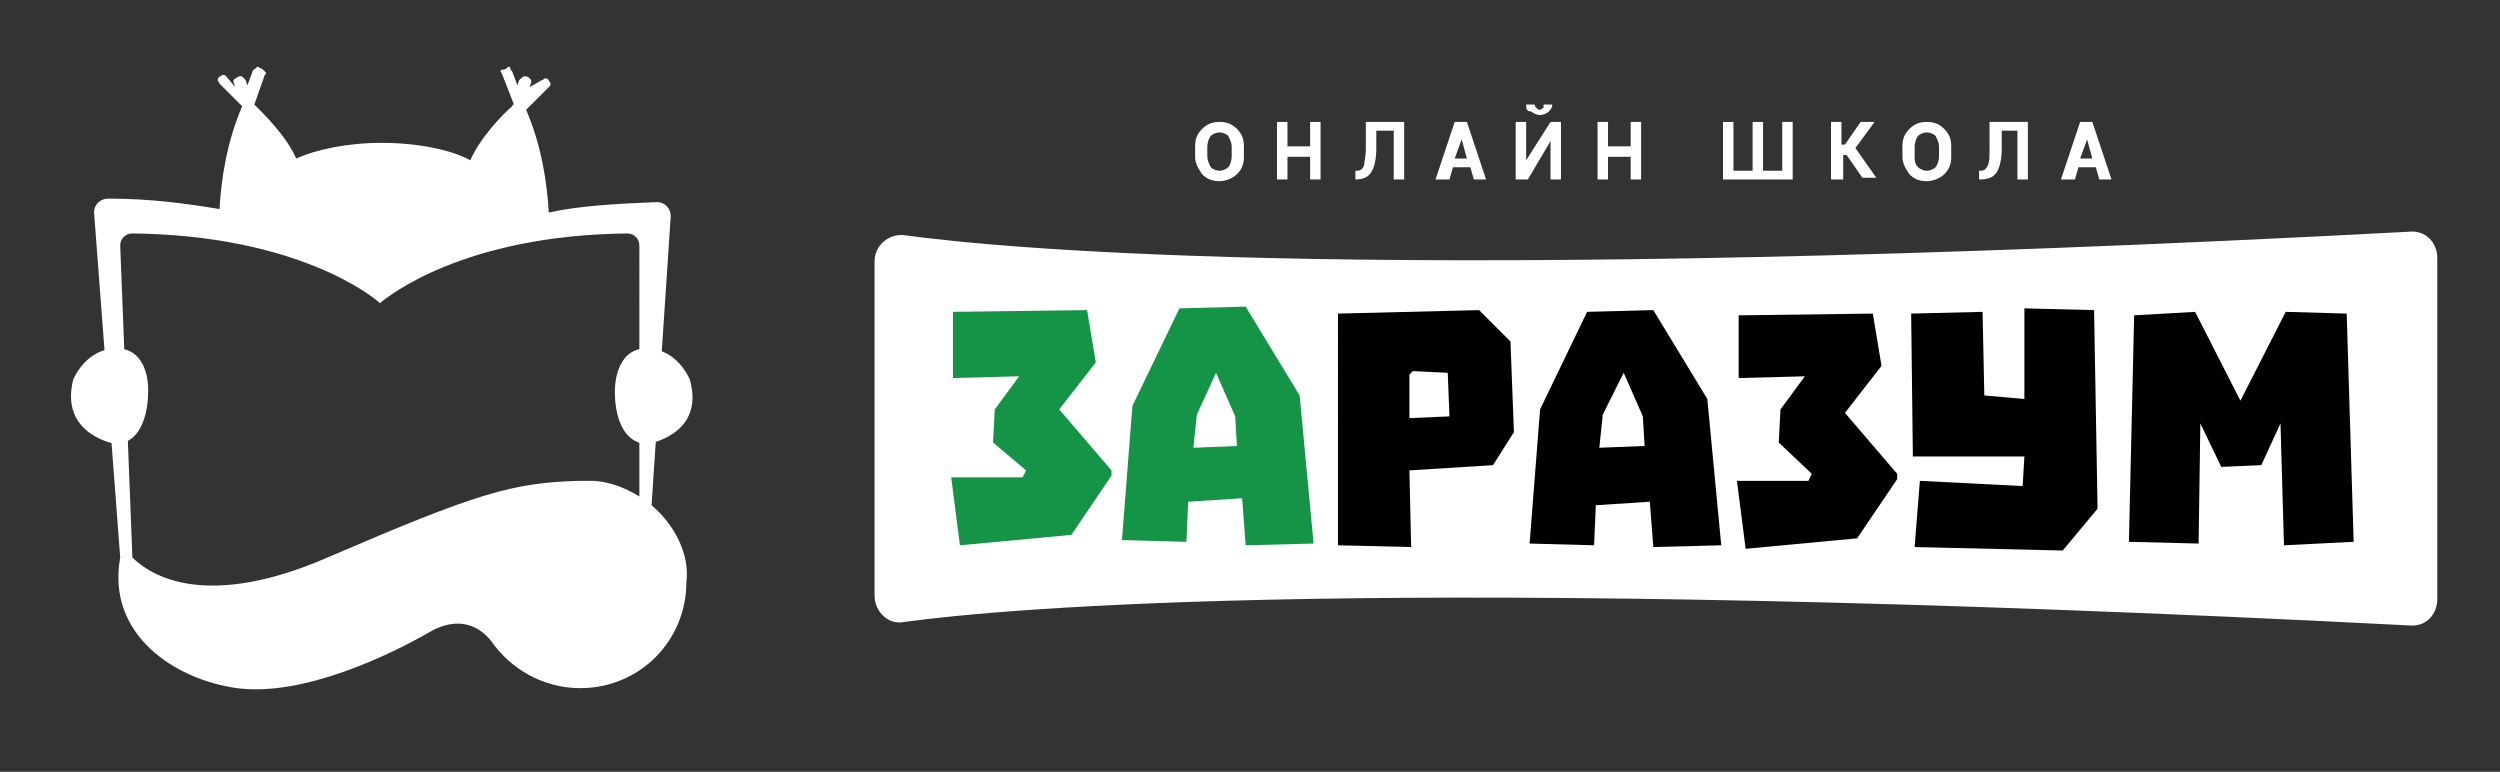 <?xml version="1.0" encoding="utf-8"?>
<!-- Generator: Adobe Illustrator 18.1.1, SVG Export Plug-In . SVG Version: 6.00 Build 0)  -->
<svg version="1.1" id="Layer_1" xmlns="http://www.w3.org/2000/svg" xmlns:xlink="http://www.w3.org/1999/xlink" x="0px" y="0px"
	 viewBox="0 0 143.5 44.3" enable-background="new 0 0 143.5 44.3" xml:space="preserve">
<rect x="0" y="0" width="143.5" height="44.3" fill="#333333" stroke="none"/>
<g>
	<g>
		<path fill="#FFFFFF" d="M4.2,21.8c0,0,0.7-1.8,2.5-1.8s1.8,2.2,1.8,2.2s0.2,3.1-1.8,3.3C6.7,25.5,3.4,25,4.2,21.8z"/>
		<path fill="#FFFFFF" d="M39.6,21.8c0,0-0.7-1.8-2.5-1.8c-1.8,0-1.8,2.3-1.8,2.3s-0.2,3,1.8,3.2C37.1,25.5,40.5,25,39.6,21.8z"/>
		<path fill="#FFFFFF" d="M37.4,29l1.1-16.6c0-0.4-0.3-0.8-0.8-0.8c-2.3,0.1-4.4,0.2-6.2,0.6c-0.1-1.7-0.4-3.8-1.3-5.9l1.3-1.3
			c0.1-0.1,0.1-0.1,0.1-0.2s-0.1-0.1-0.1-0.2c-0.1-0.1-0.1-0.1-0.2-0.1c-0.1,0-0.1,0.1-0.2,0.1L30.4,5l0.1-0.3c0-0.1,0-0.1-0.1-0.2
			c-0.1-0.1-0.1-0.1-0.2-0.1c-0.1-0.1-0.3,0.1-0.4,0.2l-0.1,0.3l-0.3-0.8c-0.1-0.1-0.1-0.1-0.1-0.2c-0.1-0.1-0.1-0.1-0.2,0
			S28.9,4,28.8,4c-0.1,0.1-0.1,0.1,0,0.2L29.5,6c-0.1,0-0.1,0.1-0.1,0.1C28.8,6.6,27.5,8,27,9.2c-1.1-0.6-3-1-5.1-1
			c-2,0-3.8,0.4-4.9,0.9c-0.5-1.2-1.8-2.5-2.3-3c-0.1-0.1-0.1-0.1-0.1-0.1l0.6-1.7c0.1-0.1,0.1-0.1,0-0.2S15,3.9,14.9,3.9
			c-0.1-0.1-0.1-0.1-0.2,0C14.6,4,14.5,4,14.5,4.1l-0.3,0.8l-0.1-0.3c-0.1-0.1-0.2-0.3-0.4-0.2c-0.1,0-0.1,0.1-0.2,0.1
			c-0.1,0.1-0.1,0.1-0.1,0.2l0.1,0.3L13,4.4c-0.1-0.1-0.1-0.1-0.2-0.1c-0.1,0-0.1,0.1-0.2,0.1c-0.1,0.1-0.1,0.1-0.1,0.2
			s0.1,0.1,0.1,0.2l1.3,1.3c-0.9,2.1-1.2,4.2-1.3,5.9c-1.8-0.3-3.9-0.6-6.4-0.6c-0.4,0-0.8,0.3-0.8,0.8l1.5,19.8
			c-0.8,4.4,3.1,7,6.7,7.5c3.8,0.5,8.8-1.9,11.2-3.3c1.9-1,3,0.1,3.4,0.6c1.1,1.6,3,2.7,5.1,2.7c3.4,0,6.1-2.7,6.1-6.1
			C39.6,31.8,38.7,30.1,37.4,29z M36.7,28.5c-0.8-0.5-1.8-0.9-2.8-0.9l0,0c-0.1,0-0.3,0-0.4,0h0c-0.1,0-0.1,0-0.2,0
			c-3.9,0.1-5.9,0.7-14.5,4.4c-6.9,3-10.1,1.1-11.2,0L6.9,14.1c0-0.4,0.3-0.7,0.7-0.7c9.4,0.1,13.8,3.6,14.2,4
			c0.5-0.4,4.8-3.9,14.2-4c0.4,0,0.7,0.3,0.7,0.7L36.7,28.5z"/>
	</g>
	<g>
		<path fill="#FFFFFF" d="M68.6,9V8.4c0-0.4,0.1-0.7,0.4-1S69.6,7,70,7c0.4,0,0.7,0.1,1,0.4s0.4,0.6,0.4,1V9c0,0.4-0.1,0.7-0.4,1
			c-0.2,0.2-0.6,0.4-1,0.4c-0.4,0-0.7-0.1-1-0.4C68.8,9.7,68.6,9.4,68.6,9z M69.3,9c0,0.2,0.1,0.4,0.2,0.6c0.1,0.1,0.3,0.2,0.5,0.2
			c0.2,0,0.4-0.1,0.5-0.2c0.1-0.1,0.2-0.4,0.2-0.6V8.4c0-0.2-0.1-0.4-0.2-0.6c-0.1-0.1-0.3-0.2-0.5-0.2c-0.2,0-0.4,0.1-0.5,0.2
			c-0.1,0.1-0.2,0.4-0.2,0.6V9z"/>
		<path fill="#FFFFFF" d="M73.3,10.3V7h0.6v1.4h1.3V7h0.6v3.3h-0.6V9h-1.3v1.3H73.3z"/>
		<path fill="#FFFFFF" d="M77.8,10.3V9.8h0.1c0.2,0,0.3-0.1,0.4-0.3c0-0.2,0.1-0.5,0.1-1V7h2.2v3.3H80V7.5H79v1
			c0,0.6-0.1,1.1-0.3,1.4C78.5,10.2,78.2,10.3,77.8,10.3L77.8,10.3L77.8,10.3z"/>
		<path fill="#FFFFFF" d="M82.4,10.3L83.5,7h0.7l1.1,3.3h-0.7l-0.2-0.7h-1l-0.2,0.7H82.4z M83.5,9.1h0.7l-0.3-1.1l0,0L83.5,9.1z"/>
		<path fill="#FFFFFF" d="M87,10.3V7h0.6v2.2l0,0L89,7h0.6v3.3H89V8.1l0,0l-1.3,2.2H87z M87.6,6L87.6,6h0.5c0,0.1,0,0.1,0.1,0.2
			c0.1,0.1,0.1,0.1,0.2,0.1c0.1,0,0.1-0.1,0.2-0.1c0-0.1,0-0.1,0-0.2h0.5l0,0c0,0.2-0.1,0.3-0.2,0.4c-0.1,0.1-0.3,0.2-0.5,0.2
			c-0.2,0-0.4-0.1-0.5-0.2C87.6,6.4,87.6,6.2,87.6,6z"/>
		<path fill="#FFFFFF" d="M91.7,10.3V7h0.6v1.4h1.3V7h0.6v3.3h-0.6V9h-1.3v1.3H91.7z"/>
		<path fill="#FFFFFF" d="M98.9,10.3V7h0.6v2.8h1.1V7h0.6v2.8h1.1V7h0.6v3.3H98.9z"/>
		<path fill="#FFFFFF" d="M105.1,10.3V7h0.6v1.3h0.2l0.9-1.3h0.8l-1.1,1.5l1.2,1.7h-0.8L106,8.9h-0.2v1.4H105.1z"/>
		<path fill="#FFFFFF" d="M109.2,9V8.4c0-0.4,0.1-0.7,0.4-1s0.6-0.4,1-0.4c0.4,0,0.7,0.1,1,0.4s0.4,0.6,0.4,1V9c0,0.4-0.1,0.7-0.4,1
			c-0.2,0.2-0.6,0.4-1,0.4c-0.4,0-0.7-0.1-1-0.4C109.4,9.7,109.2,9.4,109.2,9z M109.9,9c0,0.2,0,0.4,0.2,0.6
			c0.1,0.1,0.3,0.2,0.5,0.2c0.2,0,0.4-0.1,0.5-0.2c0.1-0.1,0.2-0.4,0.2-0.6V8.4c0-0.2-0.1-0.4-0.2-0.6c-0.1-0.1-0.3-0.2-0.5-0.2
			c-0.2,0-0.4,0.1-0.5,0.2c-0.1,0.1-0.2,0.4-0.2,0.6V9z"/>
		<path fill="#FFFFFF" d="M113.6,10.3V9.8h0.1c0.2,0,0.3-0.1,0.4-0.3c0.1-0.2,0.1-0.5,0.1-1V7h2.2v3.3h-0.6V7.5h-0.9v1
			c0,0.6-0.1,1.1-0.3,1.4C114.4,10.2,114.1,10.3,113.6,10.3L113.6,10.3L113.6,10.3z"/>
		<path fill="#FFFFFF" d="M118.3,10.3l1.1-3.3h0.7l1.1,3.3h-0.7l-0.2-0.7h-1l-0.2,0.7H118.3z M119.4,9.1h0.7l-0.3-1.1l0,0L119.4,9.1
			z"/>
	</g>
	<path fill="#FFFFFF" d="M51.9,13.5c-0.9-0.1-1.7,0.6-1.7,1.5v8.3v2.6v8.3c0,0.9,0.8,1.7,1.7,1.5c5.9-0.8,27.8-2.8,86.4,0.2
		c0.9,0.1,1.6-0.6,1.6-1.5v-8.5c0,0,0-0.7,0-2.6v-8.5c0-0.9-0.7-1.6-1.6-1.5C79.8,16.4,57.8,14.3,51.9,13.5z"/>
	<g>
		<path fill="#159447" d="M54.7,17.9l7.7-0.1l0.5,3l-2.1,2.7l3,3.5v0.3l-2.3,3.4l-6.4,0.6l-0.5-3.9h4.1l0.2-0.4L57,25.4l0.1-1.9
			l1.4-1.9l-3.8,0.1L54.7,17.9z"/>
		<path fill="#159447" d="M75.4,31.2l-3.9,0.1l-0.2-2.7l-3.1,0.2l-0.1,2.3l-3.7-0.1l0.6-7.7l2.7-5.6l3.8-0.1l3.1,5.1L75.4,31.2z
			 M71,25.6l-0.1-1.7l-1.1-2.5l-1.1,2.4l-0.2,1.9L71,25.6z"/>
		<path fill="#010101" d="M85.7,26.7L80.9,27l0.1,4.4l-4.2-0.1V18l8.1-0.2l1.8,1.8l0.2,5.2L85.7,26.7z M80.9,24l2.3-0.1l-0.1-2.5
			l-2-0.1l-0.2,0.2V24z"/>
		<path fill="#010101" d="M98.8,31.3l-3.9,0.1l-0.2-2.6L91.6,29l-0.1,2.3l-3.7-0.1l0.6-7.7l2.7-5.6l3.8-0.1l3.1,5.1L98.8,31.3z
			 M94.4,25.6l-0.1-1.7l-1.1-2.5L92,23.8l-0.2,1.9L94.4,25.6z"/>
		<path fill="#010101" d="M99.8,18.1l7.7-0.1l0.5,3l-2.1,2.7l3,3.5v0.3l-2.3,3.4l-6.4,0.6l-0.5-3.9h4.1l0.2-0.4l-1.9-1.8l0.1-1.9
			l1.4-1.9l-3.8,0.1L99.8,18.1z"/>
		<path fill="#010101" d="M109.8,26.3l-0.1-8.3l4.1-0.1l0.1,4.8l2.3,0.2v-5.2l4,0.1l0.2,11.4l-2,2.4l-8.5-0.2l0.3-3.8l5.9,0.3
			l0.1-1.7H109.8z"/>
		<path fill="#010101" d="M126,17.9l2.6,5.1l2.6-5.1l3.5,0.1l0.4,13.1l-4,0.2l-0.2-7l-1.1,2.4l-2.3,0.1l-1.2-2.5l-0.1,6.9l-4-0.1
			l0.3-13L126,17.9z"/>
	</g>
</g>
</svg>
